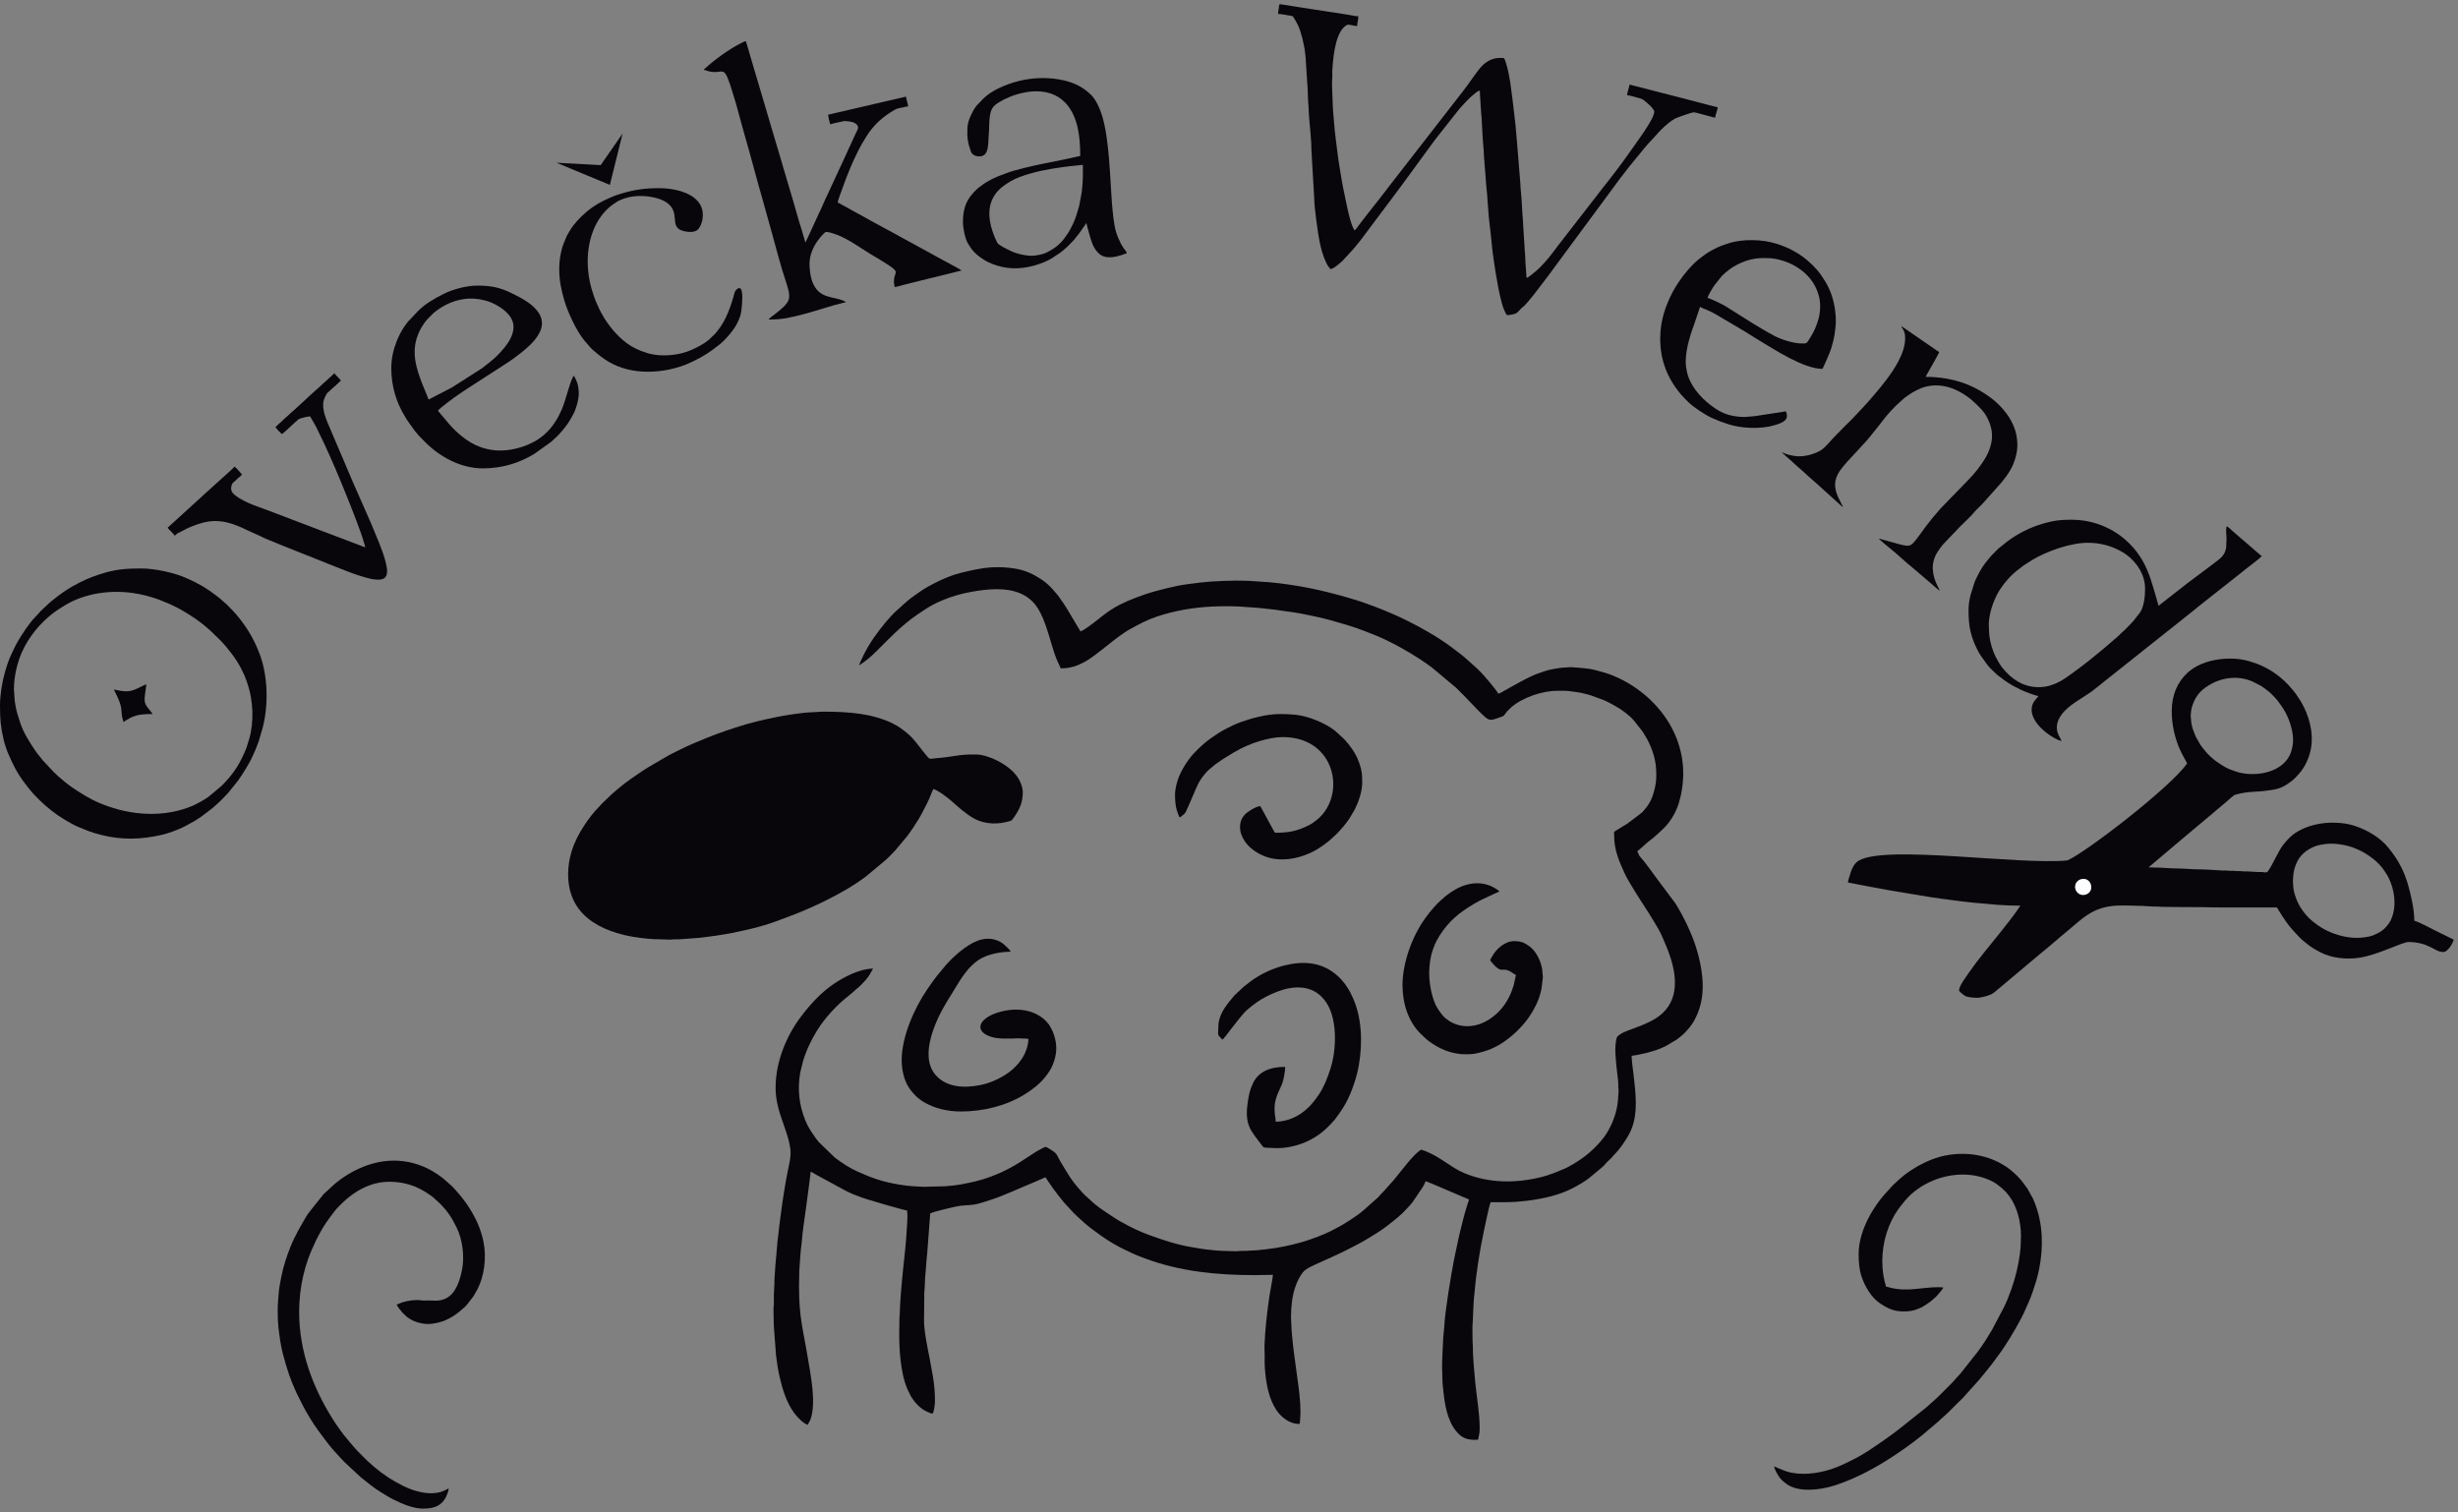 <svg width="143" height="88" viewBox="0 0 143 88" fill="none" xmlns="http://www.w3.org/2000/svg">
<rect x="0" y="0" width="143" height="88" fill="#808080" stroke="none"/>
<path fill-rule="evenodd" clip-rule="evenodd" d="M49.983 38.714C50.434 38.413 50.644 38.234 51.038 37.842L51.684 37.197C52.117 36.766 52.572 36.342 53.062 35.977C53.333 35.775 53.568 35.629 53.839 35.446C54.48 35.014 55.407 34.668 56.156 34.508C57.039 34.32 58.161 34.162 59.023 34.408C59.104 34.431 59.202 34.459 59.271 34.487C59.308 34.501 59.341 34.515 59.38 34.533C59.638 34.647 59.869 34.801 60.068 34.998C60.74 35.666 61.022 37.048 61.324 37.955C61.376 38.113 61.437 38.27 61.501 38.431C61.556 38.571 61.67 38.753 61.701 38.885C62.022 38.885 62.165 38.859 62.421 38.796C62.647 38.74 62.82 38.653 63.01 38.559C63.778 38.178 64.908 37.055 65.773 36.589C66.306 36.301 66.727 36.067 67.312 35.872C68.327 35.535 69.376 35.353 70.454 35.294C71.079 35.261 71.984 35.261 72.594 35.326C72.862 35.355 73.127 35.351 73.394 35.388C73.524 35.406 73.658 35.421 73.781 35.431C74.043 35.454 74.29 35.49 74.546 35.528C75.048 35.601 75.541 35.656 76.027 35.769C76.269 35.825 76.498 35.86 76.737 35.92C76.972 35.979 77.199 36.025 77.427 36.091C78.087 36.283 78.748 36.461 79.386 36.716L79.844 36.895C80.323 37.074 80.988 37.4 81.454 37.66L82.001 37.974C82.448 38.241 82.888 38.527 83.305 38.839L84.71 40.015C84.857 40.163 84.993 40.297 85.141 40.444L85.985 41.321C86.133 41.468 86.262 41.608 86.425 41.741C86.688 41.957 86.816 41.888 87.206 41.757C87.59 41.628 87.457 41.645 87.69 41.38L87.907 41.166C88.586 40.571 89.737 40.191 90.616 40.191C90.856 40.191 91.115 40.184 91.347 40.218C91.642 40.26 91.919 40.288 92.201 40.363C92.334 40.398 92.472 40.432 92.604 40.477L93.344 40.753C93.582 40.855 93.793 40.985 94.011 41.101C94.312 41.263 94.829 41.641 95.059 41.929L95.567 42.573C95.698 42.786 95.829 42.993 95.935 43.22C96.272 43.944 96.378 44.496 96.355 45.277C96.344 45.642 96.252 45.989 96.137 46.331C96.055 46.571 95.927 46.783 95.776 46.984L95.549 47.257L94.679 47.919L94.048 48.303C93.86 48.416 93.907 48.421 93.907 48.626C93.907 49.47 94.198 50.106 94.518 50.818C94.622 51.052 94.785 51.314 94.917 51.537C95.356 52.283 95.855 52.989 96.295 53.736C96.438 53.979 96.576 54.205 96.687 54.463C96.895 54.95 97.046 55.266 97.214 55.81C97.668 57.287 97.535 58.679 96.021 59.427C95.62 59.626 95.19 59.791 94.762 59.942C94.56 60.013 94.333 60.112 94.168 60.242C94.057 60.33 94.052 60.375 94.021 60.542C93.928 61.042 94.002 61.587 94.045 62.079C94.072 62.393 94.132 62.748 94.149 63.058C94.153 63.13 94.144 63.209 94.148 63.281C94.153 63.361 94.172 63.39 94.166 63.487C94.148 63.808 94.121 64.207 94.058 64.497C93.909 65.191 93.574 65.896 93.118 66.412C92.545 67.062 92.042 67.447 91.276 67.874C91.172 67.932 91.086 67.97 90.973 68.018C90.548 68.199 90.128 68.373 89.668 68.487C88.159 68.86 86.614 68.849 85.18 68.254C84.981 68.171 84.799 68.068 84.616 67.958L84.092 67.621C83.741 67.388 83.387 67.16 82.99 67.002C82.885 66.96 82.782 66.915 82.672 66.889C82.181 67.217 81.579 68.07 81.178 68.544C81.136 68.593 81.106 68.639 81.064 68.688C81.039 68.718 81.022 68.73 80.996 68.758C80.769 69.012 80.551 69.271 80.307 69.513C80.252 69.568 80.233 69.606 80.178 69.66L79.35 70.398C79.133 70.587 78.833 70.804 78.587 70.96C78.316 71.132 78.046 71.31 77.755 71.453L77.416 71.631C76.929 71.87 76.408 72.059 75.893 72.226C75.822 72.249 75.76 72.265 75.693 72.284C75.032 72.466 74.386 72.606 73.697 72.682C73.397 72.715 73.06 72.762 72.728 72.764C72.629 72.765 72.599 72.783 72.488 72.782C72.396 72.782 72.304 72.782 72.212 72.782C72.101 72.781 72.063 72.797 71.972 72.8C71.706 72.808 71.454 72.781 71.195 72.782C70.893 72.784 70.059 72.693 69.755 72.637C69.605 72.61 69.459 72.585 69.315 72.561C68.461 72.421 67.642 72.143 66.838 71.852C66.46 71.716 65.745 71.395 65.392 71.181C65.28 71.114 65.153 71.061 65.047 70.992C64.523 70.652 63.818 70.218 63.385 69.78C63.327 69.721 63.302 69.703 63.239 69.65C62.962 69.419 62.462 68.817 62.262 68.511C62.036 68.165 61.871 67.871 61.663 67.528C61.486 67.237 61.523 67.131 61.194 66.931C61.131 66.893 61.095 66.868 61.034 66.832C60.789 66.687 60.864 66.705 60.517 66.877C60.287 66.992 60.08 67.136 59.867 67.277C59.754 67.353 59.654 67.413 59.543 67.487C58.884 67.925 58.176 68.287 57.425 68.536C57.284 68.583 57.17 68.625 57.017 68.662C56.879 68.696 56.747 68.742 56.593 68.772C56.449 68.8 56.297 68.83 56.166 68.862C55.861 68.935 55.328 68.997 54.997 69.019L53.739 69.054C53.115 69.019 52.943 69.026 52.304 68.921C51.36 68.766 50.755 68.555 49.879 68.161C49.413 67.951 48.974 67.661 48.57 67.353L47.634 66.448C47.47 66.253 47.338 66.049 47.195 65.838C47.054 65.63 46.928 65.378 46.836 65.147C46.493 64.285 46.388 63.389 46.553 62.422L46.707 61.785C46.896 61.137 47.178 60.539 47.526 59.973C47.997 59.206 48.712 58.444 49.414 57.904L49.564 57.779C49.665 57.693 49.745 57.61 49.847 57.528C50.037 57.377 50.216 57.189 50.375 57.007C50.549 56.808 50.67 56.589 50.793 56.358C50.035 56.358 49.146 56.823 48.542 57.224C47.77 57.736 47.137 58.436 46.583 59.17C45.748 60.276 45.123 61.791 45.123 63.264C45.123 63.834 45.227 64.336 45.384 64.826L45.668 65.659C45.806 66.071 45.908 66.367 45.975 66.813C46.043 67.257 45.915 67.71 45.837 68.099C45.754 68.514 45.684 68.911 45.615 69.338C45.579 69.562 45.548 69.757 45.517 69.979C45.413 70.723 45.308 71.508 45.23 72.252L45.172 72.934C45.162 73.034 45.145 73.171 45.14 73.28C45.137 73.37 45.122 73.532 45.111 73.611L45.054 74.466C45.051 74.527 45.057 74.594 45.055 74.655L45.037 74.998C45.038 75.144 45.019 75.217 45.02 75.359L45.021 75.909C45.02 75.998 45.007 76.004 45.003 76.081C44.992 76.282 45.019 76.853 45.019 77.146L45.148 78.874C45.21 79.319 45.263 79.714 45.358 80.125C45.526 80.851 45.765 81.617 46.206 82.217C46.359 82.424 46.739 82.84 47.002 82.901C47.024 82.807 47.096 82.728 47.133 82.636C47.514 81.687 47.157 79.977 47.004 79.05C46.727 77.364 46.485 76.692 46.485 74.844C46.485 74.529 46.492 74.26 46.501 73.95L46.558 73.096C46.575 72.974 46.576 72.824 46.595 72.686C46.653 72.272 46.669 71.89 46.733 71.432C46.785 71.062 47.157 68.392 47.157 68.178C47.271 68.204 47.372 68.289 47.473 68.344L49.224 69.295C49.392 69.368 49.559 69.462 49.735 69.524C49.861 69.569 49.965 69.615 50.084 69.657C50.204 69.7 50.328 69.739 50.459 69.782C50.632 69.84 52.599 70.424 52.774 70.428C52.774 70.563 52.807 70.71 52.789 70.873C52.775 71.001 52.788 71.184 52.77 71.317C52.754 71.433 52.746 71.618 52.74 71.751C52.713 72.281 52.595 73.332 52.536 73.884C52.466 74.543 52.352 75.828 52.344 76.476C52.343 76.572 52.327 76.586 52.326 76.681C52.312 77.812 52.283 78.757 52.512 79.899C52.579 80.238 52.666 80.533 52.796 80.835L52.993 81.24C53.02 81.29 53.043 81.318 53.074 81.365C53.234 81.604 53.433 81.825 53.67 81.991C53.755 82.05 54.116 82.248 54.239 82.248C54.334 82.248 54.394 81.644 54.394 81.561C54.394 81.026 54.36 80.596 54.274 80.084C54.213 79.724 54.149 79.38 54.08 79.023C53.956 78.387 53.757 77.453 53.757 76.819L53.774 75.187C53.782 75.024 53.81 74.834 53.808 74.672C53.804 74.342 53.862 73.988 53.877 73.658C53.893 73.326 53.947 72.98 53.964 72.645L54.118 70.6C54.379 70.475 55.673 70.177 55.877 70.155C56.205 70.118 56.553 70.127 56.872 70.047C57.158 69.976 57.429 69.88 57.713 69.786C58.433 69.55 59.343 69.121 60.061 68.828L60.638 68.579C60.693 68.552 60.774 68.51 60.839 68.504C60.856 68.568 61.005 68.769 61.053 68.841C61.294 69.204 61.822 69.91 62.144 70.227C62.203 70.284 62.222 70.309 62.274 70.372C62.466 70.6 62.878 70.968 63.127 71.188L63.429 71.437C63.962 71.83 64.141 71.978 64.743 72.343C64.807 72.382 64.858 72.404 64.92 72.442C65.219 72.622 65.536 72.751 65.848 72.908C65.971 72.97 66.109 73.02 66.233 73.074L66.631 73.226C68.615 73.964 70.736 74.191 72.97 74.191C73.352 74.191 73.675 74.174 74.056 74.174C74.056 74.283 73.881 75.233 73.859 75.369C73.778 75.871 73.72 76.403 73.663 76.908L73.608 77.541C73.6 77.839 73.548 78.268 73.567 78.546C73.583 78.773 73.574 79.011 73.573 79.242C73.573 79.454 73.59 79.685 73.611 79.892C73.686 80.635 73.843 81.421 74.259 82.046C74.525 82.444 75.018 82.85 75.572 82.85C75.64 82.85 75.623 82.794 75.625 82.731C75.634 82.553 75.659 82.384 75.659 82.197C75.659 81.464 75.566 80.814 75.468 80.119L75.287 78.771C75.269 78.647 75.257 78.554 75.244 78.436C75.191 77.971 75.139 77.489 75.125 77.025L75.107 76.647C75.107 76.021 75.182 75.398 75.342 74.923C75.455 74.587 75.618 74.225 75.852 73.971C75.945 73.872 76.026 73.829 76.142 73.762C76.241 73.705 76.354 73.656 76.463 73.601L76.806 73.445C77.142 73.306 77.478 73.136 77.812 72.988C78.143 72.841 78.492 72.649 78.812 72.49C79.24 72.278 79.654 72.022 80.056 71.772C80.252 71.649 80.459 71.508 80.639 71.373C80.963 71.13 81.285 70.87 81.582 70.596C81.711 70.477 81.821 70.339 81.944 70.218C82.032 70.132 82.095 70.044 82.176 69.951L82.772 69.068C82.83 68.972 82.905 68.837 82.93 68.727C83.124 68.772 84.749 69.494 85.138 69.653C85.249 69.698 85.364 69.74 85.464 69.793C85.448 69.861 85.424 69.917 85.401 69.988C85.375 70.066 85.362 70.121 85.336 70.198C85.244 70.472 85.17 70.762 85.098 71.043C84.907 71.783 84.745 72.523 84.595 73.273C84.445 74.021 84.065 76.312 84.033 77.06C84.023 77.305 83.984 77.564 83.965 77.8C83.944 78.078 83.884 79.468 83.896 79.619C83.91 79.786 83.913 79.96 83.912 80.153C83.911 80.462 83.963 80.865 83.997 81.167C84.089 81.966 84.297 82.931 84.925 83.49C85.168 83.705 85.471 83.777 85.808 83.777C85.904 83.777 85.91 83.76 85.998 83.76C86.015 83.557 86.084 83.467 86.084 83.124C86.084 82.188 85.915 81.355 85.827 80.443L85.738 79.432C85.711 79.079 85.686 78.742 85.688 78.365C85.688 78.227 85.67 78.161 85.67 78.022C85.672 77.703 85.644 77.152 85.683 76.866L85.705 76.356C85.724 76.012 85.728 75.666 85.769 75.354L85.865 74.402C85.942 73.784 86.034 73.173 86.143 72.566C86.199 72.253 86.257 71.98 86.318 71.675C86.358 71.477 86.639 70.119 86.722 69.947C87.014 69.947 87.307 69.947 87.6 69.947C87.801 69.948 88.242 69.932 88.435 69.903L88.829 69.866C89.79 69.745 90.74 69.54 91.593 69.083C91.878 68.929 92.16 68.762 92.421 68.568L93.136 67.976C93.214 67.898 93.299 67.845 93.366 67.758C93.497 67.587 93.662 67.477 93.799 67.314C93.843 67.261 93.852 67.243 93.903 67.194C94.259 66.846 94.711 66.175 94.895 65.743C95.323 64.738 95.146 63.511 95.03 62.471C94.994 62.147 94.924 61.732 94.924 61.426C95.03 61.426 95.255 61.379 95.356 61.359C95.917 61.248 96.492 61.09 96.988 60.821L97.557 60.478C97.66 60.409 97.745 60.325 97.844 60.248C97.987 60.136 98.1 60 98.219 59.867C98.514 59.538 98.722 59.118 98.86 58.701C99.238 57.559 99.022 56.258 98.683 55.153C98.43 54.328 97.937 53.306 97.478 52.574C97.451 52.53 97.43 52.508 97.398 52.465L96.47 51.226C96.188 50.851 95.835 50.335 95.539 49.989C95.292 49.699 95.446 49.904 95.251 49.537L95.601 49.232C95.787 49.051 95.999 48.895 96.202 48.732L96.548 48.424C96.743 48.244 96.931 48.066 97.093 47.851C97.339 47.524 97.56 47.12 97.685 46.672L97.774 46.331C97.807 46.203 97.823 46.094 97.846 45.956C98.325 43.115 96.611 40.623 94.189 39.463C93.927 39.338 93.656 39.227 93.373 39.143C92.422 38.859 92.302 38.891 91.39 38.817L90.857 38.851C90.674 38.871 90.524 38.899 90.35 38.93C90.033 38.985 89.749 39.085 89.459 39.192C89.311 39.246 89.198 39.296 89.059 39.361C88.666 39.544 88.302 39.752 87.922 39.962L87.371 40.271C87.314 40.301 87.228 40.349 87.169 40.363C87.13 40.289 87.088 40.238 87.039 40.167L86.736 39.781C86.515 39.509 86.172 39.117 85.925 38.889L85.39 38.408C85.224 38.251 85.007 38.08 84.824 37.943C84.689 37.842 84.567 37.745 84.432 37.645C83.631 37.056 82.758 36.557 81.868 36.114C81.247 35.804 80.606 35.534 79.957 35.287C79.79 35.224 79.629 35.162 79.465 35.108C79.288 35.049 79.131 34.986 78.952 34.932C77.386 34.454 76.101 34.147 74.465 33.942C74.048 33.89 73.65 33.856 73.212 33.834L72.889 33.812C72.722 33.79 72.074 33.783 71.885 33.783C71.626 33.783 71.42 33.801 71.161 33.8L70.44 33.837C70.226 33.86 69.984 33.878 69.765 33.903C69.539 33.928 69.322 33.965 69.094 33.99C68.454 34.06 67.228 34.377 66.67 34.562C66.297 34.686 65.944 34.827 65.585 34.975L65.084 35.214C64.916 35.304 64.763 35.395 64.609 35.497C64.305 35.699 64.034 35.912 63.755 36.14L63.331 36.456C63.208 36.537 62.993 36.701 62.855 36.738C62.841 36.685 62.794 36.621 62.762 36.573C62.724 36.516 62.698 36.467 62.665 36.412L62.068 35.409C61.998 35.293 61.939 35.208 61.866 35.096L61.646 34.782C61.606 34.728 61.582 34.687 61.538 34.632L61.292 34.345C61.094 34.109 60.853 33.89 60.594 33.718C60.124 33.406 59.671 33.191 59.089 33.088C58.64 33.009 58.179 32.985 57.703 33.01C57.092 33.041 56.461 33.192 55.876 33.336C55.654 33.391 55.417 33.467 55.212 33.55C54.758 33.732 54.491 33.859 54.044 34.103C53.766 34.255 53.511 34.426 53.26 34.61C53.09 34.734 52.919 34.85 52.761 34.99L52.081 35.599C51.928 35.752 51.806 35.879 51.666 36.045L51.519 36.208C51.01 36.836 50.615 37.367 50.247 38.101C50.194 38.206 50.159 38.282 50.109 38.393C50.08 38.459 49.988 38.654 49.983 38.714Z" fill="#08060A"/>
<path fill-rule="evenodd" clip-rule="evenodd" d="M33.051 50.857C33.051 52.071 33.538 53.013 34.481 53.64C34.908 53.924 35.378 54.141 35.939 54.3C36.216 54.379 36.491 54.45 36.79 54.499C37.342 54.59 37.917 54.657 38.479 54.654L38.997 54.672C39.096 54.67 39.127 54.653 39.237 54.653C39.324 54.654 39.41 54.654 39.496 54.654L40.732 54.563C41.338 54.487 41.976 54.405 42.573 54.286C42.883 54.224 43.152 54.162 43.452 54.097C44.121 53.952 44.845 53.734 45.475 53.485C45.853 53.336 46.246 53.203 46.618 53.043C46.744 52.989 46.853 52.943 46.979 52.889C47.11 52.833 47.22 52.78 47.349 52.724C47.608 52.613 47.826 52.503 48.072 52.38C48.884 51.975 49.662 51.535 50.384 50.992L51.537 50.028C51.722 49.865 51.888 49.677 52.062 49.504L52.792 48.633C53.02 48.329 53.229 48.013 53.427 47.686C53.63 47.349 53.8 47.003 53.977 46.654C54.095 46.42 54.198 46.098 54.298 45.909C54.554 45.968 55.124 46.403 55.337 46.592L55.612 46.832C55.819 47.026 56.057 47.214 56.287 47.379L56.49 47.521C57.082 47.91 57.836 48.005 58.562 47.823C58.652 47.8 58.821 47.769 58.868 47.716C58.882 47.7 58.895 47.679 58.913 47.657L59.044 47.479C59.331 47.047 59.502 46.666 59.502 46.115C59.502 45.797 59.394 45.571 59.284 45.353C59.23 45.246 59.16 45.161 59.087 45.069C58.617 44.48 57.545 43.916 56.797 43.898C55.818 43.876 55.435 44.04 54.558 44.106C54.021 44.147 54.125 44.237 53.836 43.879C53.793 43.826 53.763 43.8 53.717 43.739C53.677 43.685 53.648 43.645 53.605 43.593L53.264 43.16C53.22 43.103 53.185 43.075 53.136 43.013C53.03 42.875 52.878 42.741 52.743 42.631C52.491 42.426 52.253 42.251 51.949 42.1C50.749 41.506 49.34 41.408 47.957 41.408C47.818 41.408 47.707 41.41 47.593 41.422L47.233 41.442C46.691 41.455 45.701 41.614 45.227 41.71C44.385 41.879 43.604 42.061 42.798 42.329C42.413 42.456 42.04 42.574 41.672 42.718L41.126 42.929C40.587 43.143 40.052 43.372 39.536 43.629C39.322 43.736 38.983 43.896 38.786 44.016C38.307 44.305 37.818 44.562 37.352 44.871C36.992 45.111 36.336 45.562 36.028 45.836C35.859 45.987 35.68 46.115 35.519 46.274C35.484 46.309 35.461 46.333 35.425 46.368L35.028 46.746C34.957 46.817 34.918 46.875 34.848 46.944C34.537 47.249 34.248 47.641 34.009 47.998C33.691 48.473 33.427 48.98 33.256 49.532C33.142 49.899 33.051 50.375 33.051 50.857Z" fill="#08060A"/>
<path fill-rule="evenodd" clip-rule="evenodd" d="M121.068 51.159C121.674 50.991 121.908 51.89 121.323 52.052C121.027 52.133 120.799 51.935 120.743 51.718C120.671 51.435 120.858 51.217 121.068 51.159ZM135.599 49.087C136.087 49.087 136.664 49.201 137.087 49.39C137.296 49.484 137.49 49.571 137.667 49.688C137.961 49.883 138.15 50.021 138.404 50.276C138.594 50.468 138.843 50.83 138.959 51.063C139.301 51.746 139.442 52.67 139.139 53.424C139.09 53.546 139.029 53.663 138.957 53.758C138.681 54.124 138.469 54.249 138.069 54.418C137.822 54.522 137.382 54.568 137.116 54.568C136.525 54.568 135.907 54.402 135.404 54.161C135.095 54.014 134.907 53.883 134.642 53.684C134.599 53.652 134.571 53.636 134.535 53.601C134.4 53.475 134.289 53.388 134.171 53.242L134.014 53.056C133.961 52.987 133.918 52.92 133.866 52.843C133.639 52.505 133.42 51.918 133.41 51.51C133.407 51.406 133.389 51.248 133.4 51.173C133.417 51.066 133.408 50.95 133.425 50.854C133.445 50.743 133.456 50.656 133.485 50.553C133.62 50.091 133.804 49.783 134.211 49.489C134.295 49.429 134.348 49.407 134.437 49.355C134.73 49.18 135.235 49.087 135.599 49.087ZM127.448 41.734C127.443 41.706 127.464 41.443 127.47 41.395C127.482 41.302 127.505 41.178 127.532 41.096C127.711 40.549 127.961 40.209 128.486 39.882C129.172 39.453 130.149 39.253 131.061 39.661L131.538 39.907C131.691 39.998 131.818 40.104 131.956 40.212C132.026 40.267 132.087 40.319 132.149 40.381C132.436 40.67 132.49 40.738 132.722 41.064C133.061 41.54 133.311 42.16 133.389 42.769C133.446 43.215 133.349 43.669 133.193 43.974C132.66 45.013 131.085 45.228 130.087 44.893C129.474 44.687 129.389 44.602 128.899 44.273C128.798 44.206 128.521 43.95 128.426 43.852C128.385 43.809 128.379 43.79 128.34 43.748C128.276 43.679 128.231 43.628 128.175 43.553C128.123 43.484 128.067 43.417 128.02 43.346L127.756 42.888C127.585 42.474 127.488 42.266 127.466 41.819C127.463 41.747 127.454 41.765 127.448 41.734ZM126.346 41.373C126.346 42.172 126.521 42.94 126.828 43.623C126.95 43.894 127.109 44.164 127.242 44.414C126.342 45.754 121.311 49.634 120.266 50.065C117.385 50.327 109.837 49.163 108.171 50.054C107.838 50.233 107.712 50.603 107.608 50.953C107.577 51.058 107.513 51.248 107.511 51.355C107.608 51.355 107.718 51.39 107.806 51.404L108.702 51.576C109.107 51.643 109.51 51.732 109.908 51.799L112.346 52.204C112.765 52.271 113.162 52.316 113.587 52.376C114.433 52.494 115.307 52.575 116.162 52.642C116.617 52.678 117.081 52.695 117.54 52.695C117.47 52.799 117.401 52.894 117.33 53.001C117.02 53.468 115.713 55.071 115.46 55.38C115.14 55.772 114.833 56.182 114.541 56.595L114.325 56.911C114.205 57.088 113.973 57.419 113.973 57.626C113.973 57.697 114.284 57.932 114.357 57.964C114.483 58.021 114.824 58.055 115.007 58.055C115.276 58.055 115.799 57.918 116.001 57.758C116.083 57.694 116.159 57.631 116.235 57.561L118.704 55.488C119.185 55.111 119.743 54.6 120.248 54.192L120.957 53.594C122.275 52.483 123.207 52.693 124.709 52.711C124.811 52.713 124.85 52.731 124.967 52.729C125.082 52.728 125.136 52.742 125.225 52.747C125.311 52.751 125.414 52.747 125.501 52.746C125.622 52.746 125.673 52.763 125.776 52.764C126.522 52.773 127.241 52.781 128 52.781C128.386 52.781 128.715 52.798 129.103 52.798H132.463C132.491 52.839 132.513 52.878 132.542 52.926C132.575 52.981 132.595 53.01 132.628 53.063C132.854 53.429 133.151 53.878 133.45 54.185C133.619 54.358 133.81 54.597 133.997 54.739L134.351 55.022C134.573 55.181 134.796 55.309 135.042 55.432C135.66 55.743 136.503 55.835 137.229 55.729C138.38 55.561 139.725 54.808 140.149 54.808C140.536 54.808 140.956 54.898 141.246 55.037C141.319 55.072 141.374 55.092 141.447 55.129C141.666 55.239 141.88 55.392 142.147 55.392C142.412 55.392 142.703 54.875 142.751 54.671L141.619 54.115C141.424 54.018 141.253 53.922 141.062 53.829C140.948 53.772 140.587 53.601 140.459 53.571C140.459 53.2 140.396 52.786 140.325 52.433C140.19 51.762 140.011 51.081 139.706 50.473C139.48 50.022 139.245 49.69 138.94 49.313C138.452 48.71 137.696 48.283 136.971 48.045C136.322 47.833 135.447 47.812 134.765 47.963C134.214 48.085 133.606 48.332 133.199 48.739C133.057 48.882 132.926 49.025 132.805 49.187C132.648 49.398 132.533 49.645 132.406 49.872C132.251 50.147 132.131 50.442 131.94 50.696C131.861 50.801 131.695 50.742 131.584 50.736C131.519 50.733 131.443 50.737 131.377 50.737L130.774 50.702C130.709 50.698 130.633 50.703 130.567 50.703C130.467 50.703 130.449 50.687 130.361 50.684C130.293 50.682 130.222 50.686 130.153 50.685C130.057 50.684 130.043 50.668 129.948 50.667C129.879 50.666 129.808 50.67 129.74 50.668C129.652 50.666 129.634 50.65 129.534 50.65C129.468 50.65 129.392 50.654 129.327 50.651C128.954 50.63 128.225 50.58 127.897 50.581C127.479 50.584 127.07 50.528 126.656 50.53C126.239 50.533 125.834 50.476 125.415 50.479C125.27 50.48 125.163 50.462 125.001 50.462L127.222 48.586C127.255 48.56 127.264 48.555 127.298 48.525C127.578 48.276 127.876 48.048 128.159 47.802L129.531 46.645C129.641 46.556 129.932 46.273 130.04 46.241C130.424 46.128 130.782 46.083 131.205 46.063C131.282 46.059 131.349 46.051 131.446 46.046C131.505 46.043 131.628 46.034 131.7 46.024C132.408 45.931 132.69 45.924 133.273 45.479C133.327 45.438 133.364 45.415 133.415 45.364C133.472 45.307 133.496 45.284 133.559 45.232C133.59 45.205 133.592 45.197 133.615 45.168L133.811 44.95C133.891 44.859 133.964 44.738 134.031 44.638C134.07 44.581 134.087 44.536 134.125 44.473C134.169 44.398 134.177 44.366 134.215 44.288C134.275 44.163 134.318 44.039 134.361 43.901C134.646 42.981 134.445 41.958 134.025 41.121C133.889 40.85 133.749 40.628 133.583 40.394L133.396 40.151C133.369 40.118 133.349 40.103 133.322 40.07C132.812 39.439 132.042 38.886 131.272 38.609L130.832 38.464C130.133 38.261 129.309 38.282 128.606 38.456C128.268 38.54 127.924 38.68 127.634 38.861C127.585 38.892 127.562 38.915 127.514 38.947C127.469 38.978 127.436 39.002 127.394 39.034C127.356 39.065 127.316 39.093 127.28 39.127C126.657 39.702 126.346 40.462 126.346 41.373Z" fill="#08060A"/>
<path fill-rule="evenodd" clip-rule="evenodd" d="M74.356 0.811C74.541 0.811 74.883 0.885 75.078 0.916C75.209 0.937 75.198 0.922 75.263 1.024C75.412 1.256 75.544 1.501 75.634 1.771C75.826 2.35 75.956 3.019 75.976 3.663L76.08 5.226C76.089 5.406 76.08 5.598 76.099 5.773C76.109 5.861 76.112 5.924 76.113 6.034C76.115 6.136 76.132 6.175 76.131 6.292C76.128 6.59 76.228 7.56 76.251 7.856L76.269 8.113C76.274 8.214 76.282 8.289 76.287 8.37C76.296 8.547 76.287 8.745 76.306 8.918C76.316 9.003 76.321 9.068 76.32 9.178L76.459 11.549C76.457 12.058 76.673 13.572 76.767 14.041C76.853 14.467 76.953 14.837 77.123 15.215C77.177 15.335 77.242 15.464 77.326 15.564C77.367 15.613 77.372 15.589 77.389 15.655C77.521 15.652 77.688 15.522 77.776 15.456C77.921 15.347 78.132 15.167 78.241 15.026C78.286 14.968 78.333 14.928 78.384 14.877L78.522 14.722C78.769 14.469 78.987 14.188 79.206 13.91L81.512 10.832C81.601 10.713 81.679 10.598 81.766 10.483L83.27 8.427C83.36 8.307 83.438 8.198 83.526 8.081L84.846 6.407C84.877 6.373 84.879 6.364 84.907 6.331L85.121 6.097C85.256 5.936 85.412 5.792 85.562 5.643L85.889 5.368C85.953 5.322 86.024 5.296 86.091 5.261L86.111 5.688C86.119 5.759 86.125 5.801 86.125 5.897L86.168 6.542C86.202 6.766 86.226 7.571 86.248 7.837C86.269 8.111 86.283 8.427 86.313 8.699C86.329 8.843 86.319 8.98 86.335 9.124L86.436 10.398C86.457 10.826 86.526 11.252 86.54 11.669C86.544 11.815 86.568 11.955 86.574 12.098C86.599 12.678 86.732 13.548 86.782 14.159C86.843 14.897 87.115 16.608 87.294 17.325C87.354 17.562 87.41 17.815 87.51 18.037C87.676 18.406 87.619 18.35 87.982 18.296C88.333 18.243 88.353 18.047 88.607 17.854C88.771 17.729 89.129 17.268 89.266 17.102L89.877 16.303C90.085 16.027 90.289 15.762 90.486 15.483L94.235 10.407C94.59 9.934 94.958 9.47 95.34 9.018C95.555 8.762 95.754 8.494 95.987 8.255L96.409 7.799C96.448 7.758 96.454 7.738 96.495 7.696C96.558 7.63 96.612 7.58 96.676 7.515C96.889 7.3 97.205 7.027 97.464 6.892C97.576 6.834 98.441 6.532 98.533 6.532C98.621 6.532 99.321 6.733 99.467 6.769C99.568 6.794 99.684 6.841 99.791 6.841C99.796 6.632 99.924 6.448 99.929 6.24C99.292 6.092 98.647 5.902 98.013 5.745C97.788 5.69 97.593 5.636 97.368 5.58C97.15 5.526 96.946 5.471 96.737 5.419L95.136 5.005C95.051 4.98 94.876 4.948 94.811 4.917C94.781 5.044 94.666 5.418 94.656 5.536C94.838 5.551 95.215 5.677 95.414 5.724C95.582 5.765 95.678 5.862 95.805 5.97C95.84 6 95.848 6.014 95.886 6.044C95.932 6.079 95.939 6.084 95.978 6.124C96.049 6.194 96.241 6.394 96.241 6.498C96.241 6.941 95.122 8.397 94.763 8.923C94.481 9.337 93.596 10.507 93.298 10.865L92.871 11.419C92.799 11.515 92.73 11.594 92.659 11.688L90.631 14.305C90.385 14.63 90.147 14.965 89.869 15.264L89.628 15.522C89.466 15.684 89.3 15.832 89.115 15.971C88.786 16.218 88.804 16.231 88.797 15.963L88.746 15.276C88.733 15.116 88.743 14.956 88.725 14.798C88.693 14.51 88.694 14.171 88.662 13.883L88.607 12.975C88.607 12.846 88.588 12.644 88.575 12.525L88.521 11.6C88.508 11.333 88.453 10.951 88.452 10.69L88.25 8.211C88.241 8.138 88.232 8.052 88.229 7.992C88.204 7.551 88.151 7.085 88.095 6.647L87.992 5.771C87.903 5.102 87.825 4.329 87.623 3.699C87.507 3.339 87.541 3.371 87.263 3.371C86.894 3.371 86.623 3.508 86.406 3.668C86.185 3.831 86.028 4.056 85.862 4.276C85.664 4.54 85.308 5.065 85.138 5.273L81.092 10.481C81.007 10.594 80.919 10.698 80.836 10.81C80.26 11.578 79.647 12.319 79.068 13.085C78.993 13.184 78.903 13.337 78.802 13.404C78.617 13.129 78.437 12.374 78.364 12.003C78.262 11.48 78.141 10.983 78.054 10.456C77.965 9.924 77.87 9.383 77.806 8.848C77.739 8.29 77.658 7.739 77.615 7.184C77.592 6.896 77.568 6.605 77.545 6.325L77.51 5.432C77.51 5.123 77.474 4.833 77.507 4.537C77.523 4.394 77.499 4.221 77.511 4.076C77.534 3.799 77.549 3.507 77.591 3.228C77.663 2.734 77.759 2.217 78.015 1.795C78.072 1.7 78.146 1.614 78.228 1.544C78.413 1.386 78.434 1.433 78.746 1.486C78.801 1.495 78.886 1.515 78.957 1.515C78.957 1.323 79.026 1.157 79.026 0.948C78.828 0.944 78.57 0.877 78.384 0.85L76.459 0.553C75.813 0.445 75.172 0.364 74.535 0.252C74.39 0.226 74.426 0.29 74.398 0.475C74.38 0.592 74.356 0.691 74.356 0.811Z" fill="#08060A"/>
<path fill-rule="evenodd" clip-rule="evenodd" d="M0.81 40.119C0.81 39.91 0.827 39.655 0.854 39.459C1.003 38.389 1.374 37.538 2.053 36.685C2.215 36.481 2.386 36.305 2.572 36.12L2.762 35.949C3.038 35.681 3.473 35.399 3.816 35.196C4.926 34.537 6.357 34.312 7.704 34.5C8.258 34.578 8.685 34.695 9.196 34.868L9.857 35.137C10.268 35.341 10.319 35.345 10.76 35.61C11.696 36.172 12.114 36.554 12.816 37.254C13.204 37.641 13.768 38.379 13.998 38.842C14.209 39.266 14.257 39.358 14.412 39.82C14.728 40.757 14.787 42.023 14.494 43.007C14.352 43.485 14.353 43.496 14.165 43.916C13.851 44.617 13.445 45.174 12.911 45.707L12.134 46.358C12.069 46.406 11.998 46.453 11.928 46.496C11.849 46.546 11.782 46.588 11.7 46.63L11.465 46.756C11.38 46.798 11.309 46.839 11.223 46.876C9.548 47.591 7.629 47.456 5.97 46.795C5.904 46.769 5.863 46.754 5.797 46.726C5.215 46.485 4.653 46.126 4.146 45.778C3.915 45.62 3.577 45.334 3.356 45.14C3.271 45.065 3.208 44.98 3.119 44.912L2.487 44.237C2.461 44.206 2.461 44.201 2.434 44.17C2.357 44.082 2.299 44.006 2.228 43.911C2.156 43.816 2.089 43.734 2.023 43.634C1.715 43.169 1.378 42.647 1.195 42.106C1.059 41.703 0.958 41.42 0.889 40.986C0.877 40.913 0.871 40.86 0.859 40.792L0.81 40.119ZM0 41.047V41.083C0.001 41.841 0.04 42.302 0.211 43.035C0.27 43.288 0.391 43.654 0.499 43.899C0.786 44.545 0.982 44.96 1.435 45.56C1.6 45.778 1.766 45.998 1.951 46.197C2.21 46.475 2.39 46.647 2.666 46.892L3.055 47.209C3.381 47.474 4.154 47.948 4.522 48.101L5.184 48.368C5.41 48.453 5.667 48.524 5.914 48.585C7.11 48.885 8.215 48.845 9.398 48.578C9.784 48.492 10.35 48.279 10.701 48.108C10.765 48.077 10.802 48.049 10.867 48.016C11.556 47.667 11.785 47.46 12.373 47.008C12.465 46.937 12.555 46.838 12.646 46.765C12.765 46.67 13.152 46.273 13.273 46.136L13.832 45.44C14.067 45.128 14.545 44.357 14.689 44.009C14.718 43.939 14.742 43.902 14.77 43.832C14.794 43.774 14.817 43.735 14.844 43.666C14.872 43.597 14.891 43.549 14.918 43.481C14.971 43.35 15.015 43.238 15.059 43.106L15.288 42.322C15.624 40.995 15.588 39.341 15.11 38.06C14.873 37.424 14.554 36.825 14.157 36.278C13.874 35.887 13.652 35.63 13.316 35.296C13.237 35.217 13.177 35.148 13.086 35.078C13.002 35.013 12.924 34.927 12.841 34.859C12.423 34.523 11.966 34.186 11.482 33.946C11.373 33.892 11.296 33.836 11.176 33.787C11.066 33.741 10.975 33.698 10.868 33.648C10.19 33.329 8.997 33.075 8.237 33.075C7.467 33.075 6.848 33.106 6.106 33.322C5.563 33.479 5.141 33.639 4.676 33.871C3.964 34.226 3.612 34.487 3.04 34.938L2.899 35.055C2.806 35.142 2.732 35.205 2.641 35.296L2.382 35.536C2.333 35.585 2.319 35.616 2.271 35.665L2.038 35.914C1.745 36.207 1.326 36.838 1.106 37.202C0.914 37.518 0.834 37.706 0.684 38.017C0.393 38.621 0.17 39.464 0.074 40.124C0.033 40.407 0.001 40.719 0 41.032V41.047Z" fill="#08060A"/>
<path fill-rule="evenodd" clip-rule="evenodd" d="M40.943 4.058C41.045 4.081 41.125 4.121 41.233 4.148C42.062 4.349 42.075 3.73 42.479 4.932C42.529 5.08 42.569 5.234 42.622 5.391C42.848 6.063 43.088 7.054 43.298 7.775C43.668 9.041 43.992 10.326 44.361 11.594L44.893 13.503C45.15 14.413 45.411 15.467 45.71 16.348C45.762 16.501 45.808 16.652 45.848 16.812C45.9 17.019 45.923 17.11 45.905 17.337C45.877 17.691 45.333 18.072 45.049 18.304C44.993 18.349 44.735 18.526 44.717 18.592C45.557 18.592 46.009 18.473 46.802 18.266C47.634 18.048 48.285 17.795 49.215 17.579L49.141 17.532C48.499 17.207 47.64 17.441 47.248 16.361C47.156 16.108 47.095 15.694 47.095 15.362C47.095 14.277 48.023 13.49 48.043 13.49C48.201 13.49 48.541 13.601 48.673 13.652C49.415 13.934 50.032 14.418 50.706 14.82C50.882 14.925 51.042 15.021 51.213 15.123C51.377 15.221 51.538 15.32 51.7 15.428C52.388 15.886 52.006 15.8 52.006 16.393C52.006 16.524 52.041 16.588 52.041 16.702C52.198 16.689 52.372 16.624 52.527 16.586C52.691 16.545 52.854 16.504 53.009 16.465C53.34 16.383 53.661 16.303 53.988 16.221C54.311 16.141 54.634 16.06 54.957 15.985C55.288 15.907 55.608 15.816 55.935 15.74C55.884 15.67 55.093 15.265 54.935 15.174C54.896 15.152 54.865 15.14 54.822 15.115L53.701 14.498C53.62 14.453 53.559 14.418 53.477 14.377C53.427 14.353 53.406 14.338 53.367 14.315L52.799 14.005C52.721 13.965 52.654 13.926 52.575 13.885L51.788 13.45C51.745 13.426 51.716 13.416 51.673 13.392C51.179 13.117 50.562 12.797 50.094 12.527L48.974 11.909C48.897 11.87 48.819 11.809 48.732 11.789C48.744 11.652 48.975 11.062 49.036 10.889C49.29 10.164 49.59 9.446 49.933 8.759C50.066 8.492 50.221 8.236 50.377 7.982C50.822 7.258 51.345 6.797 52.085 6.369C52.216 6.294 52.426 6.276 52.575 6.24C52.648 6.222 52.751 6.19 52.834 6.188C52.828 6.117 52.791 5.984 52.772 5.906C52.75 5.822 52.715 5.709 52.713 5.621C52.526 5.665 52.345 5.71 52.154 5.751C51.951 5.795 51.78 5.841 51.58 5.883C51.404 5.92 51.199 5.971 51.021 6.013L48.757 6.539C48.659 6.56 48.573 6.58 48.477 6.604C48.397 6.623 48.273 6.662 48.181 6.669C48.181 6.837 48.262 7.068 48.301 7.236C48.385 7.196 48.937 7.081 49.082 7.051C49.158 7.035 49.142 7.041 49.2 7.044C49.455 7.059 49.921 7.121 49.921 7.442C49.921 7.503 49.771 7.784 49.739 7.862C49.678 8.009 49.61 8.129 49.55 8.274C49.489 8.42 49.424 8.544 49.358 8.685C49.338 8.728 49.333 8.75 49.313 8.794L48.589 10.357C48.551 10.433 48.526 10.498 48.491 10.569C48.456 10.639 48.431 10.706 48.393 10.781L48.204 11.193C47.998 11.601 47.833 12.034 47.63 12.442C47.596 12.509 47.573 12.572 47.538 12.642L46.958 13.902C46.94 13.937 46.922 13.97 46.906 14.005C46.899 14.022 46.893 14.039 46.886 14.055L46.854 14.108L46.641 13.376C46.404 12.65 46.221 11.914 45.995 11.185L45.562 9.727C45.358 8.993 45.118 8.262 44.91 7.525L44.48 6.064C44.409 5.809 44.332 5.578 44.259 5.322L43.721 3.504C43.684 3.372 43.65 3.261 43.612 3.132C43.576 3.009 43.542 2.893 43.504 2.759C43.484 2.691 43.469 2.645 43.448 2.574C43.434 2.525 43.407 2.426 43.39 2.391C43.276 2.418 43.153 2.493 43.046 2.546C42.456 2.838 41.582 3.466 41.077 3.933C41.018 3.988 40.991 3.987 40.943 4.058Z" fill="#08060A"/>
<path fill-rule="evenodd" clip-rule="evenodd" d="M118.608 39.982C117.687 39.982 117.01 39.488 116.511 38.877C116.348 38.676 116.221 38.451 116.104 38.218C115.921 37.854 115.788 37.405 115.736 36.988C115.714 36.817 115.72 36.667 115.707 36.485C115.662 35.842 115.952 34.964 116.283 34.416C116.314 34.365 116.347 34.314 116.382 34.258C116.421 34.195 116.454 34.157 116.496 34.096C116.599 33.945 116.791 33.728 116.915 33.587C116.939 33.56 116.958 33.544 116.984 33.518C117.211 33.292 117.453 33.106 117.708 32.916L118.198 32.598C119.079 32.066 120.461 31.581 121.452 31.581C122.24 31.581 122.894 31.776 123.52 32.147L123.746 32.3C124.358 32.777 124.795 33.461 124.795 34.261C124.795 34.694 124.735 35.289 124.502 35.636L124.11 36.138C123.936 36.318 123.751 36.527 123.567 36.697C123.525 36.735 123.506 36.741 123.463 36.782C123.399 36.843 123.348 36.905 123.282 36.962L123.084 37.142C123.042 37.177 123.03 37.179 122.989 37.22C122.946 37.263 122.94 37.27 122.889 37.309L122.294 37.815C121.883 38.147 121.512 38.464 121.08 38.787C120.859 38.951 120.228 39.422 120.016 39.547C119.928 39.599 119.869 39.637 119.774 39.684C119.453 39.843 119.079 39.982 118.608 39.982ZM114.524 35.532C114.524 35.96 114.553 36.401 114.653 36.796C114.756 37.205 114.913 37.585 115.116 37.949C115.156 38.021 115.175 38.057 115.217 38.123L115.62 38.684C115.786 38.896 115.963 39.051 116.157 39.23C116.191 39.261 116.196 39.268 116.23 39.295C116.818 39.745 116.94 39.822 117.574 40.137C117.746 40.222 118.423 40.483 118.591 40.498C118.445 40.715 118.195 40.859 118.195 41.305C118.195 41.562 118.313 41.798 118.415 41.961C118.587 42.237 118.814 42.438 119.062 42.64C119.245 42.789 119.712 43.09 119.935 43.109C119.891 42.919 119.34 42.408 119.935 41.58C120.338 41.02 121.116 40.643 121.676 40.24C121.939 40.05 122.188 39.832 122.444 39.631C122.703 39.428 122.942 39.233 123.202 39.03L127.393 35.7C128.274 34.981 129.179 34.284 130.07 33.576C130.197 33.475 130.316 33.381 130.443 33.278C130.51 33.223 130.568 33.178 130.634 33.125C130.78 33.009 131.51 32.464 131.584 32.354C131.526 32.315 131.511 32.307 131.459 32.255C131.411 32.207 131.38 32.191 131.33 32.144C131.172 31.993 130.989 31.865 130.83 31.714L130.451 31.387C130.402 31.341 130.372 31.326 130.322 31.276L130.063 31.052C130.017 31.006 129.99 30.994 129.943 30.95C129.826 30.839 129.685 30.708 129.551 30.619C129.465 30.798 129.534 31.126 129.534 31.323L129.514 31.837C129.483 32.129 129.323 32.364 129.14 32.511C128.555 32.981 127.942 33.411 127.345 33.866L125.654 35.187C125.609 35.224 125.631 35.224 125.57 35.24C125.564 35.164 125.523 35.049 125.503 34.98C125.26 34.15 125.056 33.298 124.611 32.555C123.877 31.331 122.639 30.488 121.183 30.285C120.765 30.227 120.363 30.232 119.935 30.258C119.565 30.28 119.142 30.382 118.826 30.475C118.099 30.689 117.43 31.03 116.823 31.468L116.26 31.92C116.145 32.03 116.046 32.134 115.933 32.247C115.765 32.414 115.628 32.605 115.477 32.789C115.295 33.01 114.987 33.583 114.876 33.873L114.638 34.632C114.564 34.922 114.524 35.216 114.524 35.532Z" fill="#08060A"/>
<path fill-rule="evenodd" clip-rule="evenodd" d="M108.131 72.951C108.131 73.421 108.16 73.855 108.301 74.276C108.494 74.85 108.864 75.49 109.375 75.834C109.686 76.043 110.005 76.22 110.394 76.279C110.568 76.305 110.751 76.311 110.923 76.301C111.195 76.286 111.399 76.235 111.634 76.134C111.705 76.104 111.775 76.078 111.835 76.043C112.195 75.833 112.542 75.582 112.804 75.255C112.863 75.182 113.038 74.989 113.06 74.909C112.95 74.909 112.916 74.892 112.801 74.892C111.768 74.892 110.996 75.177 109.965 74.92C109.88 74.899 109.799 74.865 109.717 74.858C109.708 74.75 109.663 74.655 109.638 74.541C109.612 74.423 109.593 74.331 109.574 74.21C109.394 73.117 109.582 71.94 110.07 70.967C110.295 70.517 110.535 70.21 110.849 69.836C111.07 69.573 111.335 69.336 111.622 69.147C111.687 69.105 111.733 69.067 111.796 69.028C112.931 68.329 114.416 68.103 115.672 68.629C116.086 68.802 116.372 69.03 116.683 69.338C116.727 69.382 116.739 69.403 116.778 69.45C116.813 69.493 116.844 69.529 116.878 69.573C117.356 70.205 117.574 71.104 117.574 71.903C117.574 72.701 117.491 73.234 117.326 73.958C117.185 74.578 116.865 75.504 116.581 76.066L115.88 77.395C115.629 77.814 115.369 78.231 115.078 78.623L114.091 79.872C114.053 79.918 114.033 79.938 113.995 79.983L113.806 80.189C113.619 80.412 113.416 80.612 113.202 80.823L112.797 81.227C112.561 81.463 112.3 81.671 112.056 81.897L110.581 83.072C109.972 83.558 109.326 83.992 108.679 84.424C108.515 84.534 108.347 84.623 108.173 84.727C108.077 84.784 108.006 84.825 107.907 84.874C107.445 85.104 106.983 85.344 106.483 85.499C105.705 85.74 104.755 85.866 103.942 85.615C103.726 85.548 103.234 85.324 103.22 85.321C103.234 85.49 103.387 85.742 103.465 85.867C103.499 85.923 103.5 85.927 103.542 85.979C103.582 86.029 103.592 86.044 103.638 86.09C103.849 86.298 104.064 86.457 104.359 86.556C105.113 86.807 106.124 86.634 106.82 86.401C108.079 85.978 109.181 85.368 110.285 84.633C110.963 84.183 111.656 83.673 112.263 83.135C112.49 82.933 112.737 82.75 112.952 82.533C113.001 82.483 113.019 82.473 113.072 82.429C113.266 82.267 113.665 81.857 113.848 81.674C113.989 81.533 114.162 81.388 114.286 81.234L115.003 80.437C115.312 80.092 115.598 79.723 115.888 79.362L116.252 78.866C116.76 78.189 117.185 77.45 117.586 76.708C117.637 76.613 117.692 76.507 117.735 76.409C117.911 75.996 118.108 75.613 118.249 75.186L118.459 74.537C118.526 74.306 118.584 74.082 118.633 73.834C118.889 72.542 118.857 71.19 118.367 69.962C118.338 69.888 118.312 69.817 118.275 69.744L117.95 69.157L117.621 68.712C117.592 68.678 117.577 68.67 117.547 68.631C117.437 68.49 117.305 68.368 117.174 68.248C116.042 67.204 114.349 66.902 112.847 67.309C112.749 67.336 112.663 67.374 112.573 67.398C112.466 67.427 112.395 67.46 112.296 67.5C112.033 67.605 111.802 67.725 111.555 67.859L111.098 68.143C110.776 68.353 110.368 68.722 110.091 68.995L109.569 69.574C109.508 69.65 109.458 69.704 109.399 69.782C109.131 70.137 108.883 70.508 108.683 70.906C108.378 71.515 108.131 72.232 108.131 72.951Z" fill="#08060A"/>
<path fill-rule="evenodd" clip-rule="evenodd" d="M24.607 87.777C25.246 87.777 25.682 87.625 25.952 87.09C26.003 86.988 26.095 86.745 26.107 86.609C25.93 86.65 25.565 87.019 24.543 86.828C24.247 86.772 23.947 86.676 23.676 86.558C23.607 86.528 23.553 86.504 23.488 86.472C22.84 86.152 22.325 85.817 21.769 85.35L21.614 85.212C21.306 84.954 21.034 84.657 20.751 84.372L20.485 84.071C20.392 83.967 20.318 83.865 20.226 83.762C19.983 83.49 19.577 82.918 19.383 82.61C18.189 80.721 17.404 78.611 17.404 76.335C17.404 74.903 17.718 73.535 18.335 72.281C18.357 72.237 18.374 72.185 18.4 72.14C18.452 72.052 18.489 71.974 18.536 71.88C18.799 71.354 19.138 70.89 19.497 70.433C19.613 70.284 19.749 70.158 19.881 70.026C20.602 69.308 21.569 68.759 22.643 68.759C23.178 68.759 23.66 68.851 24.125 69.033C24.495 69.179 24.822 69.389 25.142 69.618C25.175 69.641 25.176 69.646 25.207 69.673C25.592 70.01 25.886 70.29 26.172 70.721C26.328 70.954 26.431 71.162 26.555 71.404C26.915 72.115 27.035 73.121 26.878 73.892C26.755 74.493 26.533 75.226 25.983 75.525C25.585 75.74 25.238 75.664 24.918 75.665C24.779 75.665 24.628 75.678 24.494 75.658C24.162 75.608 23.687 75.681 23.381 75.783C23.275 75.819 23.183 75.88 23.074 75.906C23.167 76.081 23.289 76.226 23.413 76.375L23.669 76.618C23.943 76.823 24.193 76.942 24.602 77.011C25.011 77.079 25.399 76.987 25.73 76.887C25.813 76.862 25.883 76.829 25.963 76.793L26.181 76.684C26.501 76.514 26.688 76.352 26.947 76.125C27.016 76.064 27.055 76.045 27.116 75.967C27.15 75.924 27.15 75.922 27.188 75.884L27.547 75.418L27.79 74.99C28.161 74.249 28.32 73.206 28.127 72.242C28.092 72.066 28.046 71.887 27.992 71.724C27.936 71.557 27.885 71.4 27.818 71.245C27.545 70.62 27.186 70.044 26.75 69.527C26.55 69.29 26.346 69.04 26.104 68.847L25.838 68.614C25.771 68.562 25.722 68.518 25.656 68.469C24.328 67.472 22.7 67.246 21.107 67.897C20.501 68.145 19.961 68.477 19.467 68.891L18.822 69.484L17.959 70.566C17.918 70.629 17.887 70.661 17.847 70.729C17.494 71.324 17.152 71.91 16.892 72.561C16.681 73.091 16.495 73.65 16.372 74.258C16.311 74.561 16.249 74.874 16.217 75.203L16.176 75.712C16.15 75.908 16.155 76.523 16.163 76.783L16.203 77.293C16.263 77.773 16.327 78.255 16.443 78.72C16.55 79.149 16.686 79.594 16.825 80.006C16.919 80.285 17.028 80.529 17.139 80.792C17.274 81.116 17.439 81.418 17.594 81.73C17.821 82.187 18.248 82.884 18.544 83.274L18.896 83.747C19.073 83.983 19.259 84.225 19.459 84.44C19.491 84.474 19.497 84.478 19.524 84.513L19.787 84.801C19.884 84.898 19.955 84.986 20.054 85.084L20.991 85.954C21.38 86.267 21.756 86.578 22.188 86.84C22.421 86.981 22.649 87.128 22.896 87.251C23.382 87.492 24.03 87.777 24.607 87.777Z" fill="#08060A"/>
<path fill-rule="evenodd" clip-rule="evenodd" d="M107.218 29.502C107.202 29.436 107.169 29.382 107.135 29.327L106.965 28.981C106.695 28.406 106.67 27.947 107.028 27.406C107.213 27.127 107.742 26.557 107.989 26.302L108.359 25.898C108.664 25.595 109.022 25.11 109.299 24.773C109.457 24.582 109.59 24.383 109.755 24.198C109.797 24.152 109.836 24.105 109.874 24.058C110.008 23.893 110.166 23.756 110.307 23.596L110.785 23.163C111.093 22.929 111.395 22.735 111.76 22.588C112.446 22.312 113.221 22.402 113.875 22.727C114.258 22.917 114.632 23.174 114.933 23.476L115.192 23.734C115.363 23.902 115.52 24.115 115.627 24.331C115.939 24.959 115.983 25.52 115.723 26.196C115.674 26.326 115.621 26.438 115.559 26.548C115.26 27.084 114.869 27.569 114.434 28.003L112.908 29.575C112.858 29.625 112.84 29.66 112.788 29.712L112.432 30.13C112.206 30.42 111.972 30.706 111.764 31.011C111.692 31.115 111.618 31.209 111.543 31.306C111.165 31.797 111.12 31.823 110.523 31.671L109.713 31.447C109.637 31.426 109.58 31.411 109.51 31.392C109.446 31.374 109.375 31.346 109.303 31.34C109.346 31.404 109.887 31.853 109.958 31.907C110.304 32.172 110.935 32.775 111.292 33.051L112.183 33.812C112.258 33.872 112.33 33.946 112.405 34.003C112.479 34.06 112.551 34.135 112.626 34.195L112.853 34.381C112.837 34.313 112.773 34.204 112.738 34.135C112.403 33.468 112.308 32.8 112.692 32.16C112.792 31.994 112.881 31.88 112.99 31.735C113.021 31.694 113.037 31.683 113.073 31.645L114.046 30.623C114.277 30.393 114.659 30.046 114.849 29.809C115.01 29.608 115.312 29.368 115.472 29.159L116.235 28.304C116.552 27.972 116.95 27.444 117.119 27.021C117.352 26.436 117.428 25.969 117.311 25.332C117.176 24.589 116.704 23.929 116.157 23.424C115.871 23.16 115.542 22.938 115.206 22.74C114.252 22.178 113.165 21.926 112.026 21.926C112.057 21.866 112.088 21.813 112.124 21.748C112.158 21.687 112.186 21.633 112.223 21.572C112.284 21.469 112.797 20.572 112.818 20.483C112.714 20.427 112.636 20.362 112.539 20.297C112.442 20.231 112.36 20.172 112.264 20.108C112.166 20.043 112.086 19.985 111.988 19.919L110.613 18.971C110.659 19.142 110.839 19.205 110.837 19.692C110.833 20.535 110.222 21.469 109.724 22.122L109.414 22.517C109.338 22.613 109.274 22.691 109.196 22.781C109.157 22.826 109.133 22.856 109.092 22.901C108.903 23.112 108.73 23.341 108.532 23.545C108.449 23.631 108.384 23.71 108.299 23.794L107.842 24.284C107.703 24.441 107.522 24.604 107.368 24.756L106.662 25.477C106.445 25.702 106.197 26.033 105.947 26.19C105.538 26.447 104.908 26.603 104.423 26.533C104.206 26.502 104.032 26.463 103.845 26.388C103.781 26.362 103.736 26.34 103.668 26.324C103.708 26.382 103.724 26.378 103.776 26.423C103.816 26.458 103.839 26.49 103.88 26.525C103.929 26.566 103.945 26.573 103.991 26.62L104.319 26.912C104.563 27.154 104.987 27.487 105.206 27.711C105.253 27.759 105.269 27.765 105.317 27.806C105.364 27.845 105.382 27.875 105.433 27.914C105.63 28.066 105.799 28.249 105.989 28.408L107.093 29.404C107.143 29.455 107.161 29.464 107.218 29.502Z" fill="#08060A"/>
<path fill-rule="evenodd" clip-rule="evenodd" d="M60.037 14.882C59.625 14.882 59.094 14.749 58.779 14.59C58.608 14.503 58.09 14.269 58.014 14.115C57.64 13.365 57.35 12.357 57.75 11.554C57.99 11.073 58.363 10.803 58.803 10.542C59.395 10.192 60.492 9.935 61.166 9.823C61.554 9.759 62.133 9.674 62.534 9.64L63 9.59C63 10.325 63.013 10.441 62.932 11.188L62.783 11.984C62.687 12.307 62.58 12.715 62.426 13.021C62.214 13.442 62.228 13.453 61.895 13.9C61.628 14.26 61.234 14.536 60.824 14.721C60.661 14.795 60.266 14.882 60.037 14.882ZM60.278 5.312C60.904 5.312 61.489 5.499 61.893 5.901L61.974 5.975C61.984 5.986 61.989 5.991 61.998 6.002C62.694 6.76 62.845 7.876 62.845 9.075C62.136 9.24 61.412 9.379 60.678 9.526C60.204 9.62 59.052 9.881 58.582 10.064L58.106 10.243C57.83 10.352 57.489 10.527 57.245 10.69L56.87 10.969C56.254 11.538 56.022 12.055 56.022 12.923C56.022 13.271 56.142 13.884 56.318 14.174C56.475 14.432 56.544 14.538 56.766 14.757C56.877 14.866 57.133 15.048 57.269 15.132C57.561 15.311 57.916 15.44 58.258 15.521C59.099 15.72 59.975 15.571 60.75 15.25C60.813 15.224 60.835 15.214 60.892 15.185C60.99 15.136 61.072 15.1 61.164 15.044L61.663 14.717C61.743 14.662 61.809 14.6 61.883 14.54C62.031 14.421 62.184 14.279 62.307 14.139C62.377 14.059 62.438 14.016 62.508 13.927C62.815 13.535 62.816 13.554 63.121 13.095L63.207 12.975C63.215 13.069 63.34 13.503 63.372 13.618C63.5 14.062 63.584 14.403 63.901 14.723C64.285 15.11 64.878 14.964 65.329 14.815C65.403 14.791 65.474 14.751 65.551 14.744C65.549 14.635 65.494 14.625 65.378 14.452C65.233 14.234 65.156 14.078 65.056 13.846C65.006 13.731 64.967 13.616 64.928 13.492C64.861 13.274 64.809 12.948 64.778 12.697C64.745 12.416 64.712 12.12 64.69 11.84C64.579 10.377 64.543 8.162 64.127 6.766C64.004 6.353 63.779 5.819 63.479 5.523C62.932 4.983 62.328 4.741 61.565 4.613C60.829 4.489 60.002 4.531 59.292 4.708C58.569 4.888 57.702 5.236 57.189 5.755L56.804 6.161C56.763 6.215 56.74 6.259 56.698 6.313C56.651 6.377 56.64 6.403 56.602 6.475C56.441 6.776 56.299 7.086 56.28 7.477C56.254 8.025 56.312 8.324 56.48 8.807C56.527 8.941 56.624 9.016 56.757 9.063C56.905 9.115 57.044 9.115 57.179 9.06C57.552 8.907 57.481 8.197 57.523 7.823C57.558 7.512 57.538 7.147 57.577 6.829C57.652 6.223 57.827 6.112 58.377 5.805C58.443 5.768 58.497 5.753 58.566 5.719C58.974 5.514 59.672 5.312 60.278 5.312Z" fill="#08060A"/>
<path fill-rule="evenodd" clip-rule="evenodd" d="M105.891 17.802C105.891 18.324 105.787 18.657 105.601 19.11C105.529 19.284 105.431 19.453 105.339 19.605C105.093 20.011 105.118 19.984 104.823 19.984C104.358 19.984 103.639 19.762 103.232 19.543C102.637 19.224 102.504 19.13 101.946 18.798L100.393 17.82C100.17 17.692 99.581 17.394 99.343 17.338C99.353 17.211 99.626 16.769 99.719 16.63L100.114 16.131C100.154 16.088 100.157 16.067 100.2 16.028C100.456 15.794 100.726 15.565 101.043 15.408C101.443 15.211 101.679 15.119 102.144 15.045C102.259 15.027 102.359 15.027 102.478 15.018C102.605 15.007 102.671 15.02 102.824 15.019C103.251 15.015 103.721 15.153 104.028 15.279C104.365 15.416 104.674 15.61 104.938 15.831C105.175 16.03 105.455 16.365 105.593 16.639C105.754 16.961 105.891 17.33 105.891 17.802ZM96.586 19.692C96.586 20.959 96.997 22.004 97.804 22.961C97.953 23.137 98.054 23.224 98.218 23.39C98.512 23.686 99.208 24.146 99.584 24.313C100.016 24.504 100.084 24.527 100.53 24.676C101.292 24.932 102.43 24.979 103.222 24.745C103.648 24.619 104.143 24.457 103.892 23.935L102.1 24.211C101.574 24.256 101.407 24.302 100.849 24.203C100.314 24.108 99.91 23.877 99.498 23.557C98.901 23.094 98.298 22.401 98.138 21.615C98.12 21.526 98.1 21.422 98.089 21.337C97.991 20.575 98.304 19.558 98.565 18.865L98.815 18.118C98.84 18.043 98.889 17.927 98.895 17.854C99.161 17.994 99.363 18.024 99.809 18.282L101.498 19.279C101.64 19.364 101.773 19.454 101.911 19.537C102.052 19.62 102.187 19.712 102.325 19.794C103.262 20.354 104.938 21.462 106.029 21.462C106.032 21.45 106.424 20.644 106.552 20.213C106.622 19.978 106.682 19.755 106.726 19.493C106.749 19.355 106.756 19.243 106.777 19.098C106.842 18.652 106.779 18.002 106.684 17.613C106.519 16.94 106.322 16.546 105.936 15.988C105.819 15.819 105.678 15.657 105.533 15.513C105.503 15.483 105.486 15.461 105.458 15.433L105.378 15.358C105.09 15.077 104.717 14.792 104.357 14.607C104.293 14.573 104.237 14.538 104.168 14.503C103.938 14.389 103.768 14.333 103.535 14.241C103.457 14.21 103.396 14.198 103.313 14.171C102.557 13.924 101.37 13.893 100.59 14.149C100.182 14.283 100.009 14.337 99.624 14.543C99.299 14.718 99.1 14.873 98.816 15.095C98.601 15.262 98.312 15.573 98.131 15.787C97.861 16.107 97.505 16.619 97.309 16.994C96.902 17.774 96.586 18.654 96.586 19.692Z" fill="#08060A"/>
<path fill-rule="evenodd" clip-rule="evenodd" d="M71.1 60.495C71.181 60.473 71.466 60.071 71.518 60.002L72.124 59.231C72.198 59.135 72.265 59.072 72.338 58.98C72.532 58.738 73.059 58.339 73.358 58.159C73.743 57.927 74.215 57.712 74.643 57.585C75.342 57.378 76.121 57.376 76.71 57.839C76.843 57.943 76.914 58.02 77.022 58.146C77.846 59.105 77.772 61.088 77.387 62.228C77.211 62.749 77.054 63.18 76.748 63.653C76.206 64.492 75.487 65.12 74.472 65.249C74.369 65.263 74.313 65.249 74.219 65.271C74.219 65.141 74.183 64.963 74.169 64.839C74.119 64.377 74.169 64.025 74.351 63.599L74.575 63.101C74.669 62.884 74.77 62.339 74.77 62.075C74.093 62.075 73.469 62.222 73.064 62.745C72.945 62.899 72.866 63.08 72.793 63.266C72.692 63.522 72.637 63.817 72.591 64.13C72.393 65.474 72.77 65.777 73.406 66.631C73.522 66.786 73.507 66.765 73.787 66.784C74.439 66.828 74.902 66.799 75.526 66.609C76.155 66.417 76.765 66.057 77.23 65.593C77.291 65.532 77.341 65.483 77.402 65.421L77.566 65.241C77.602 65.203 77.617 65.192 77.648 65.151C78.19 64.437 78.48 63.941 78.778 63.048C78.893 62.706 78.991 62.343 79.056 61.968C79.279 60.68 79.234 59.182 78.687 58.015C78.543 57.708 78.458 57.539 78.254 57.262C78.217 57.212 78.183 57.173 78.147 57.127C78.109 57.077 78.08 57.053 78.037 56.997C77.962 56.901 77.757 56.723 77.663 56.649C76.792 55.957 75.765 55.914 74.711 56.176C74.443 56.242 74.055 56.375 73.816 56.486C73.533 56.618 73.484 56.635 73.225 56.789C72.832 57.023 72.689 57.149 72.342 57.422L71.811 57.923C71.407 58.405 70.972 58.896 70.889 59.564L70.865 60.128C70.882 60.25 70.897 60.259 71.035 60.404C71.077 60.448 71.083 60.435 71.1 60.495Z" fill="#08060A"/>
<path fill-rule="evenodd" clip-rule="evenodd" d="M55.901 64.67C57.207 64.67 58.526 64.342 59.599 63.683C60.05 63.406 60.498 63.062 60.812 62.66C60.974 62.452 61.134 62.229 61.24 61.97C61.521 61.286 61.521 60.7 61.245 60.011L61.046 59.643C60.591 59.02 59.883 58.742 59.106 58.742C58.559 58.742 57.775 58.919 57.346 59.255C56.608 59.833 57.272 60.426 58.4 60.426L58.831 60.426C59.107 60.428 59.096 60.394 59.486 60.425C59.541 60.43 59.601 60.423 59.657 60.427C59.725 60.433 59.74 60.443 59.83 60.443C59.83 60.844 59.648 61.308 59.44 61.618C59.238 61.921 58.964 62.199 58.668 62.412C58.218 62.735 57.608 63.02 57.031 63.133C56.08 63.321 55.029 63.276 54.399 62.508C53.47 61.375 54.473 59.299 55.064 58.32C55.237 58.034 55.405 57.77 55.574 57.489C55.944 56.877 56.335 56.253 56.931 55.853C57.424 55.522 58.203 55.375 58.796 55.375C58.766 55.263 58.539 55.076 58.455 54.993C58.329 54.868 58.153 54.768 57.984 54.707C57.199 54.425 56.472 54.876 55.911 55.316C55.856 55.359 55.807 55.394 55.759 55.44C55.701 55.494 55.661 55.519 55.603 55.577C55.492 55.689 55.342 55.801 55.234 55.93L55.019 56.163C54.747 56.503 54.516 56.746 54.247 57.128C54.042 57.418 53.854 57.684 53.668 57.994C52.964 59.167 52.271 60.894 52.503 62.25C52.62 62.928 52.83 63.315 53.294 63.781C53.433 63.92 53.626 64.055 53.799 64.153C54.367 64.477 55.084 64.67 55.901 64.67Z" fill="#08060A"/>
<path fill-rule="evenodd" clip-rule="evenodd" d="M24.935 23.248L24.814 22.939C24.706 22.67 24.517 22.232 24.437 21.992C24.354 21.744 24.297 21.596 24.232 21.321C24.099 20.756 24.076 20.279 24.232 19.712L24.337 19.422C24.377 19.32 24.415 19.249 24.464 19.154C24.512 19.059 24.561 18.996 24.613 18.907C24.764 18.651 24.959 18.476 25.163 18.27C25.269 18.163 25.482 18.012 25.61 17.926L25.915 17.748C26.165 17.618 26.444 17.515 26.72 17.452C27.244 17.33 27.69 17.352 28.206 17.479C28.742 17.612 29.406 17.995 29.705 18.458C30.213 19.245 29.475 20.139 28.954 20.659C28.916 20.697 28.89 20.723 28.851 20.762C28.708 20.905 28.238 21.281 28.059 21.415L26.295 22.543L24.935 23.248ZM22.764 21.427C22.764 22.493 23.071 23.433 23.549 24.218C23.596 24.296 23.633 24.359 23.678 24.433L24.108 25.035C24.361 25.359 24.484 25.471 24.767 25.753C25.6 26.583 26.808 27.252 28.088 27.252C29.222 27.252 30.182 26.947 31.075 26.415L32.049 25.72L32.452 25.349C32.511 25.291 32.535 25.248 32.59 25.194C32.649 25.135 32.68 25.092 32.737 25.031L33.007 24.681C33.204 24.396 33.221 24.317 33.347 24.111C33.489 23.881 33.672 23.256 33.672 22.905C33.672 22.226 33.437 22.011 33.396 21.857C33.2 22 32.914 23.333 32.666 23.861C32.464 24.291 32.442 24.337 32.176 24.729L31.97 24.988C31.772 25.194 31.601 25.36 31.366 25.519C31.311 25.556 31.294 25.573 31.232 25.61C30.718 25.915 30.132 26.117 29.52 26.188C28.956 26.252 28.459 26.193 27.94 26.008C27.254 25.764 26.573 25.195 26.112 24.652L25.688 24.147C25.649 24.102 25.623 24.071 25.586 24.026C25.534 23.962 25.5 23.937 25.486 23.884C25.593 23.738 26.474 23.089 26.644 22.977C26.791 22.88 26.916 22.791 27.065 22.692L29.594 21.056C29.735 20.964 29.863 20.869 29.996 20.77C30.372 20.488 30.811 20.145 31.107 19.781C31.256 19.598 31.27 19.563 31.381 19.367C31.577 19.017 31.581 18.614 31.379 18.267C31.042 17.687 30.318 17.329 29.742 17.047C29.089 16.726 28.558 16.617 27.778 16.617C27.087 16.617 26.274 16.865 25.814 17.098C25.307 17.354 24.738 17.675 24.336 18.081L23.742 18.709C23.695 18.766 23.649 18.827 23.608 18.885C23.564 18.947 23.525 18.998 23.48 19.067C23.314 19.322 23.18 19.593 23.069 19.876C22.881 20.355 22.764 20.872 22.764 21.427Z" fill="#08060A"/>
<path fill-rule="evenodd" clip-rule="evenodd" d="M68.36 46.236C68.36 46.692 68.395 47.02 68.569 47.436C68.587 47.48 68.606 47.507 68.618 47.559C68.708 47.538 68.939 47.333 68.975 47.262C69.231 46.747 69.585 45.796 69.806 45.427C69.911 45.252 69.971 45.193 70.09 45.041C70.267 44.814 70.437 44.706 70.604 44.557C70.773 44.406 71.006 44.277 71.188 44.142L71.807 43.763C71.846 43.74 71.876 43.729 71.919 43.703C72.636 43.277 73.791 42.886 74.632 42.886C75.8 42.886 76.788 43.385 77.286 44.397C77.831 45.506 77.573 46.957 76.587 47.721C76.449 47.828 76.317 47.93 76.154 48.011C75.477 48.351 74.998 48.452 74.201 48.452C74.151 48.452 74.115 48.365 74.075 48.286L73.323 46.906C73.096 46.911 72.682 47.168 72.518 47.306C72.018 47.725 72.058 48.41 72.395 48.913C72.622 49.25 72.876 49.462 73.231 49.66C73.29 49.693 73.341 49.717 73.403 49.747C74.377 50.218 75.579 49.99 76.499 49.489C76.767 49.343 77.266 48.999 77.471 48.791L77.764 48.517C78.023 48.258 78.311 47.916 78.513 47.614L78.825 47.084C79.039 46.654 79.25 46.043 79.25 45.549C79.25 45.093 79.239 44.869 79.097 44.447C78.94 43.977 78.751 43.679 78.448 43.291C78.224 43.004 78.048 42.87 77.807 42.641C77.389 42.244 76.68 41.92 76.133 41.75C75.548 41.567 75.047 41.546 74.425 41.546C73.714 41.546 72.839 41.778 72.2 42.008C71.901 42.115 71.56 42.276 71.278 42.428C70.86 42.652 70.792 42.726 70.455 42.948C70.259 43.077 69.902 43.383 69.725 43.56C69.666 43.619 69.621 43.665 69.561 43.723C69.181 44.098 68.823 44.647 68.613 45.132C68.498 45.398 68.36 45.865 68.36 46.236Z" fill="#08060A"/>
<path fill-rule="evenodd" clip-rule="evenodd" d="M81.594 57.317C81.594 58.404 81.94 59.443 82.632 60.13L82.957 60.441C83.018 60.489 83.068 60.532 83.13 60.579L83.32 60.715C83.823 61.043 84.31 61.247 84.916 61.323C85.129 61.35 85.585 61.35 85.803 61.307C86.487 61.173 87.013 60.963 87.581 60.554C87.649 60.505 87.695 60.475 87.759 60.422C87.917 60.293 88.131 60.12 88.276 59.975C88.752 59.499 89.041 59.109 89.348 58.502C89.456 58.29 89.547 58.051 89.61 57.819C89.631 57.744 89.657 57.658 89.674 57.573L89.761 56.871L89.723 56.428C89.668 56.034 89.497 55.629 89.248 55.321C89.08 55.114 88.939 55.023 88.714 54.891C88.542 54.79 88.307 54.757 88.09 54.757C87.55 54.757 87.043 55.216 86.804 55.656C86.765 55.728 86.713 55.794 86.695 55.874C86.795 56.023 87.125 56.414 87.332 56.424C87.376 56.426 87.421 56.422 87.465 56.42C87.781 56.4 88.008 56.635 88.194 56.733L88.066 57.31C87.798 58.252 87.22 59.045 86.333 59.482C85.681 59.802 84.889 59.792 84.278 59.382C84.164 59.305 84.011 59.187 83.927 59.079C83.726 58.821 83.552 58.587 83.435 58.264C83.138 57.44 83.057 56.482 83.258 55.609C83.327 55.314 83.431 55.046 83.547 54.797L83.745 54.444C84.295 53.597 84.842 53.134 85.748 52.593C86.179 52.336 86.448 52.24 86.849 52.042C86.971 51.982 87.11 51.933 87.229 51.871C87.158 51.765 86.844 51.597 86.7 51.539C85.747 51.161 84.834 51.556 84.112 52.131L83.864 52.348C83.635 52.559 83.669 52.514 83.459 52.751C83.193 53.052 83.137 53.116 82.886 53.468C82.134 54.524 81.594 56.052 81.594 57.317Z" fill="#08060A"/>
<path fill-rule="evenodd" clip-rule="evenodd" d="M16.026 24.846C16.042 24.904 16.343 25.217 16.405 25.258C16.575 25.145 17.077 24.633 17.276 24.478C17.383 24.395 17.335 24.395 17.488 24.345C17.653 24.291 17.861 24.242 18.042 24.227C18.154 24.439 18.297 24.647 18.404 24.863L18.846 25.779C19.318 26.787 19.75 27.812 20.164 28.846C20.44 29.535 20.987 30.896 21.175 31.567C21.196 31.644 21.241 31.767 21.247 31.838C21.181 31.833 21.055 31.774 20.991 31.75L15.652 29.72C15.387 29.616 14.625 29.354 14.394 29.238C14.097 29.089 13.759 28.928 13.54 28.682C13.416 28.542 13.427 28.299 13.518 28.135C13.554 28.071 13.648 28.016 13.704 27.96C13.736 27.928 13.757 27.904 13.79 27.874C13.864 27.805 14.023 27.688 14.079 27.612C14.031 27.541 13.734 27.206 13.648 27.148C13.579 27.25 12.263 28.406 12.075 28.587L9.753 30.704C9.84 30.833 10.068 31.021 10.167 31.168C10.228 31.128 10.315 31.025 10.378 31.004C10.379 31.003 10.39 31.002 10.408 30.995L10.646 30.873C10.938 30.695 11.455 30.504 11.804 30.412C12.279 30.287 12.732 30.287 13.213 30.399C13.609 30.491 14.011 30.667 14.371 30.842L15.199 31.22C15.466 31.356 15.765 31.471 16.043 31.581C16.137 31.618 16.231 31.662 16.321 31.698C16.42 31.739 16.502 31.77 16.604 31.811C16.803 31.891 16.993 31.966 17.183 32.042C17.951 32.348 18.704 32.65 19.472 32.955C19.803 33.086 20.592 33.404 20.927 33.498C21.137 33.556 21.337 33.629 21.544 33.672C22.651 33.906 22.628 33.385 22.384 32.508C22.326 32.297 22.246 32.085 22.168 31.883C22.125 31.773 22.096 31.687 22.055 31.583C21.74 30.799 21.405 30.015 21.057 29.244L20.541 28.075C20.498 27.98 20.458 27.885 20.418 27.786L19.046 24.566C18.914 24.239 18.8 23.916 18.8 23.54C18.8 23.345 18.86 23.202 18.927 23.065C19.052 22.808 19.01 22.911 19.192 22.728L19.672 22.296C19.736 22.246 19.771 22.191 19.834 22.148C19.74 22.008 19.54 21.846 19.455 21.719L18.925 22.205C18.879 22.251 18.859 22.259 18.813 22.299L18.503 22.591C18.459 22.632 18.435 22.641 18.391 22.685C18.183 22.889 17.949 23.071 17.745 23.278L17.107 23.862C17.063 23.903 17.04 23.912 16.995 23.956L16.673 24.254C16.509 24.381 16.404 24.521 16.24 24.647C16.213 24.668 16.037 24.83 16.026 24.846Z" fill="#08060A"/>
<path fill-rule="evenodd" clip-rule="evenodd" d="M32.534 15.637C32.534 16.328 32.653 16.868 32.829 17.474C32.94 17.857 33.102 18.238 33.27 18.598C33.488 19.068 33.795 19.609 34.15 19.988C34.259 20.106 34.355 20.242 34.477 20.349C35.101 20.893 35.63 21.27 36.49 21.486C37.279 21.683 38.101 21.664 38.903 21.506C39.361 21.415 39.844 21.256 40.26 21.055C40.989 20.703 41.285 20.502 41.911 20.004C42.139 19.823 42.461 19.448 42.635 19.213C42.805 18.984 42.945 18.722 43.051 18.425C43.099 18.289 43.136 18.083 43.148 17.921C43.161 17.751 43.271 16.86 43.047 16.769C42.947 16.729 42.772 16.888 42.739 17.015C42.546 17.752 42.245 18.643 41.749 19.241C41.702 19.299 41.661 19.359 41.611 19.413L41.242 19.766C40.932 20.026 40.588 20.199 40.22 20.362C39.502 20.682 38.508 20.776 37.724 20.565L37.288 20.416C37.137 20.354 37.03 20.302 36.888 20.23C36.294 19.932 35.737 19.344 35.36 18.816C35.115 18.472 34.897 18.082 34.733 17.689C34.67 17.541 34.613 17.417 34.561 17.259C34.458 16.948 34.375 16.694 34.305 16.346C34.02 14.93 34.255 13.357 35.175 12.326C35.379 12.097 35.612 11.916 35.874 11.751C36.134 11.587 36.509 11.473 36.826 11.429C37.504 11.335 38.675 11.472 39.075 12.071C39.453 12.638 38.989 13.276 39.821 13.457C40.045 13.506 40.317 13.529 40.523 13.414C40.814 13.252 41.131 12.338 40.611 11.725C40.128 11.156 39.155 10.947 38.341 10.947C37.511 10.947 36.902 11.033 36.103 11.276C36.015 11.303 35.939 11.331 35.858 11.357C35.7 11.41 35.565 11.472 35.417 11.536C34.989 11.72 34.578 11.955 34.218 12.247C34.18 12.278 34.168 12.285 34.132 12.317C33.917 12.508 33.764 12.643 33.572 12.858C33.422 13.026 33.281 13.204 33.166 13.399C33.086 13.534 33.002 13.658 32.94 13.809C32.846 14.04 32.743 14.258 32.68 14.511C32.594 14.855 32.534 15.217 32.534 15.637Z" fill="#08060A"/>
<path fill-rule="evenodd" clip-rule="evenodd" d="M34.947 9.607L32.379 9.47L35.481 10.758L36.222 7.769L34.947 9.607Z" fill="#08060A"/>
<path fill-rule="evenodd" clip-rule="evenodd" d="M7.375 40.222C7.115 40.222 6.849 40.169 6.634 40.119C6.667 40.261 6.984 40.747 7.053 41.213C7.076 41.364 7.073 41.602 7.116 41.769C7.137 41.848 7.167 41.93 7.186 42.009C7.729 41.646 7.978 41.545 8.875 41.545C8.775 41.358 8.472 41.108 8.426 40.842C8.375 40.55 8.508 40.03 8.513 39.81C8.468 39.831 8.431 39.842 8.38 39.867C8.333 39.891 8.297 39.909 8.254 39.93C7.997 40.058 7.689 40.222 7.375 40.222Z" fill="#08060A"/>
<path fill-rule="evenodd" clip-rule="evenodd" d="M121.068 51.16C120.858 51.218 120.671 51.436 120.743 51.719C120.799 51.936 121.027 52.134 121.323 52.052C121.908 51.891 121.674 50.992 121.068 51.16Z" fill="#FCFEFF"/>
<path fill-rule="evenodd" clip-rule="evenodd" d="M107.218 29.5V29.519L107.238 29.503L107.218 29.5Z" fill="#08060A"/>
</svg>

